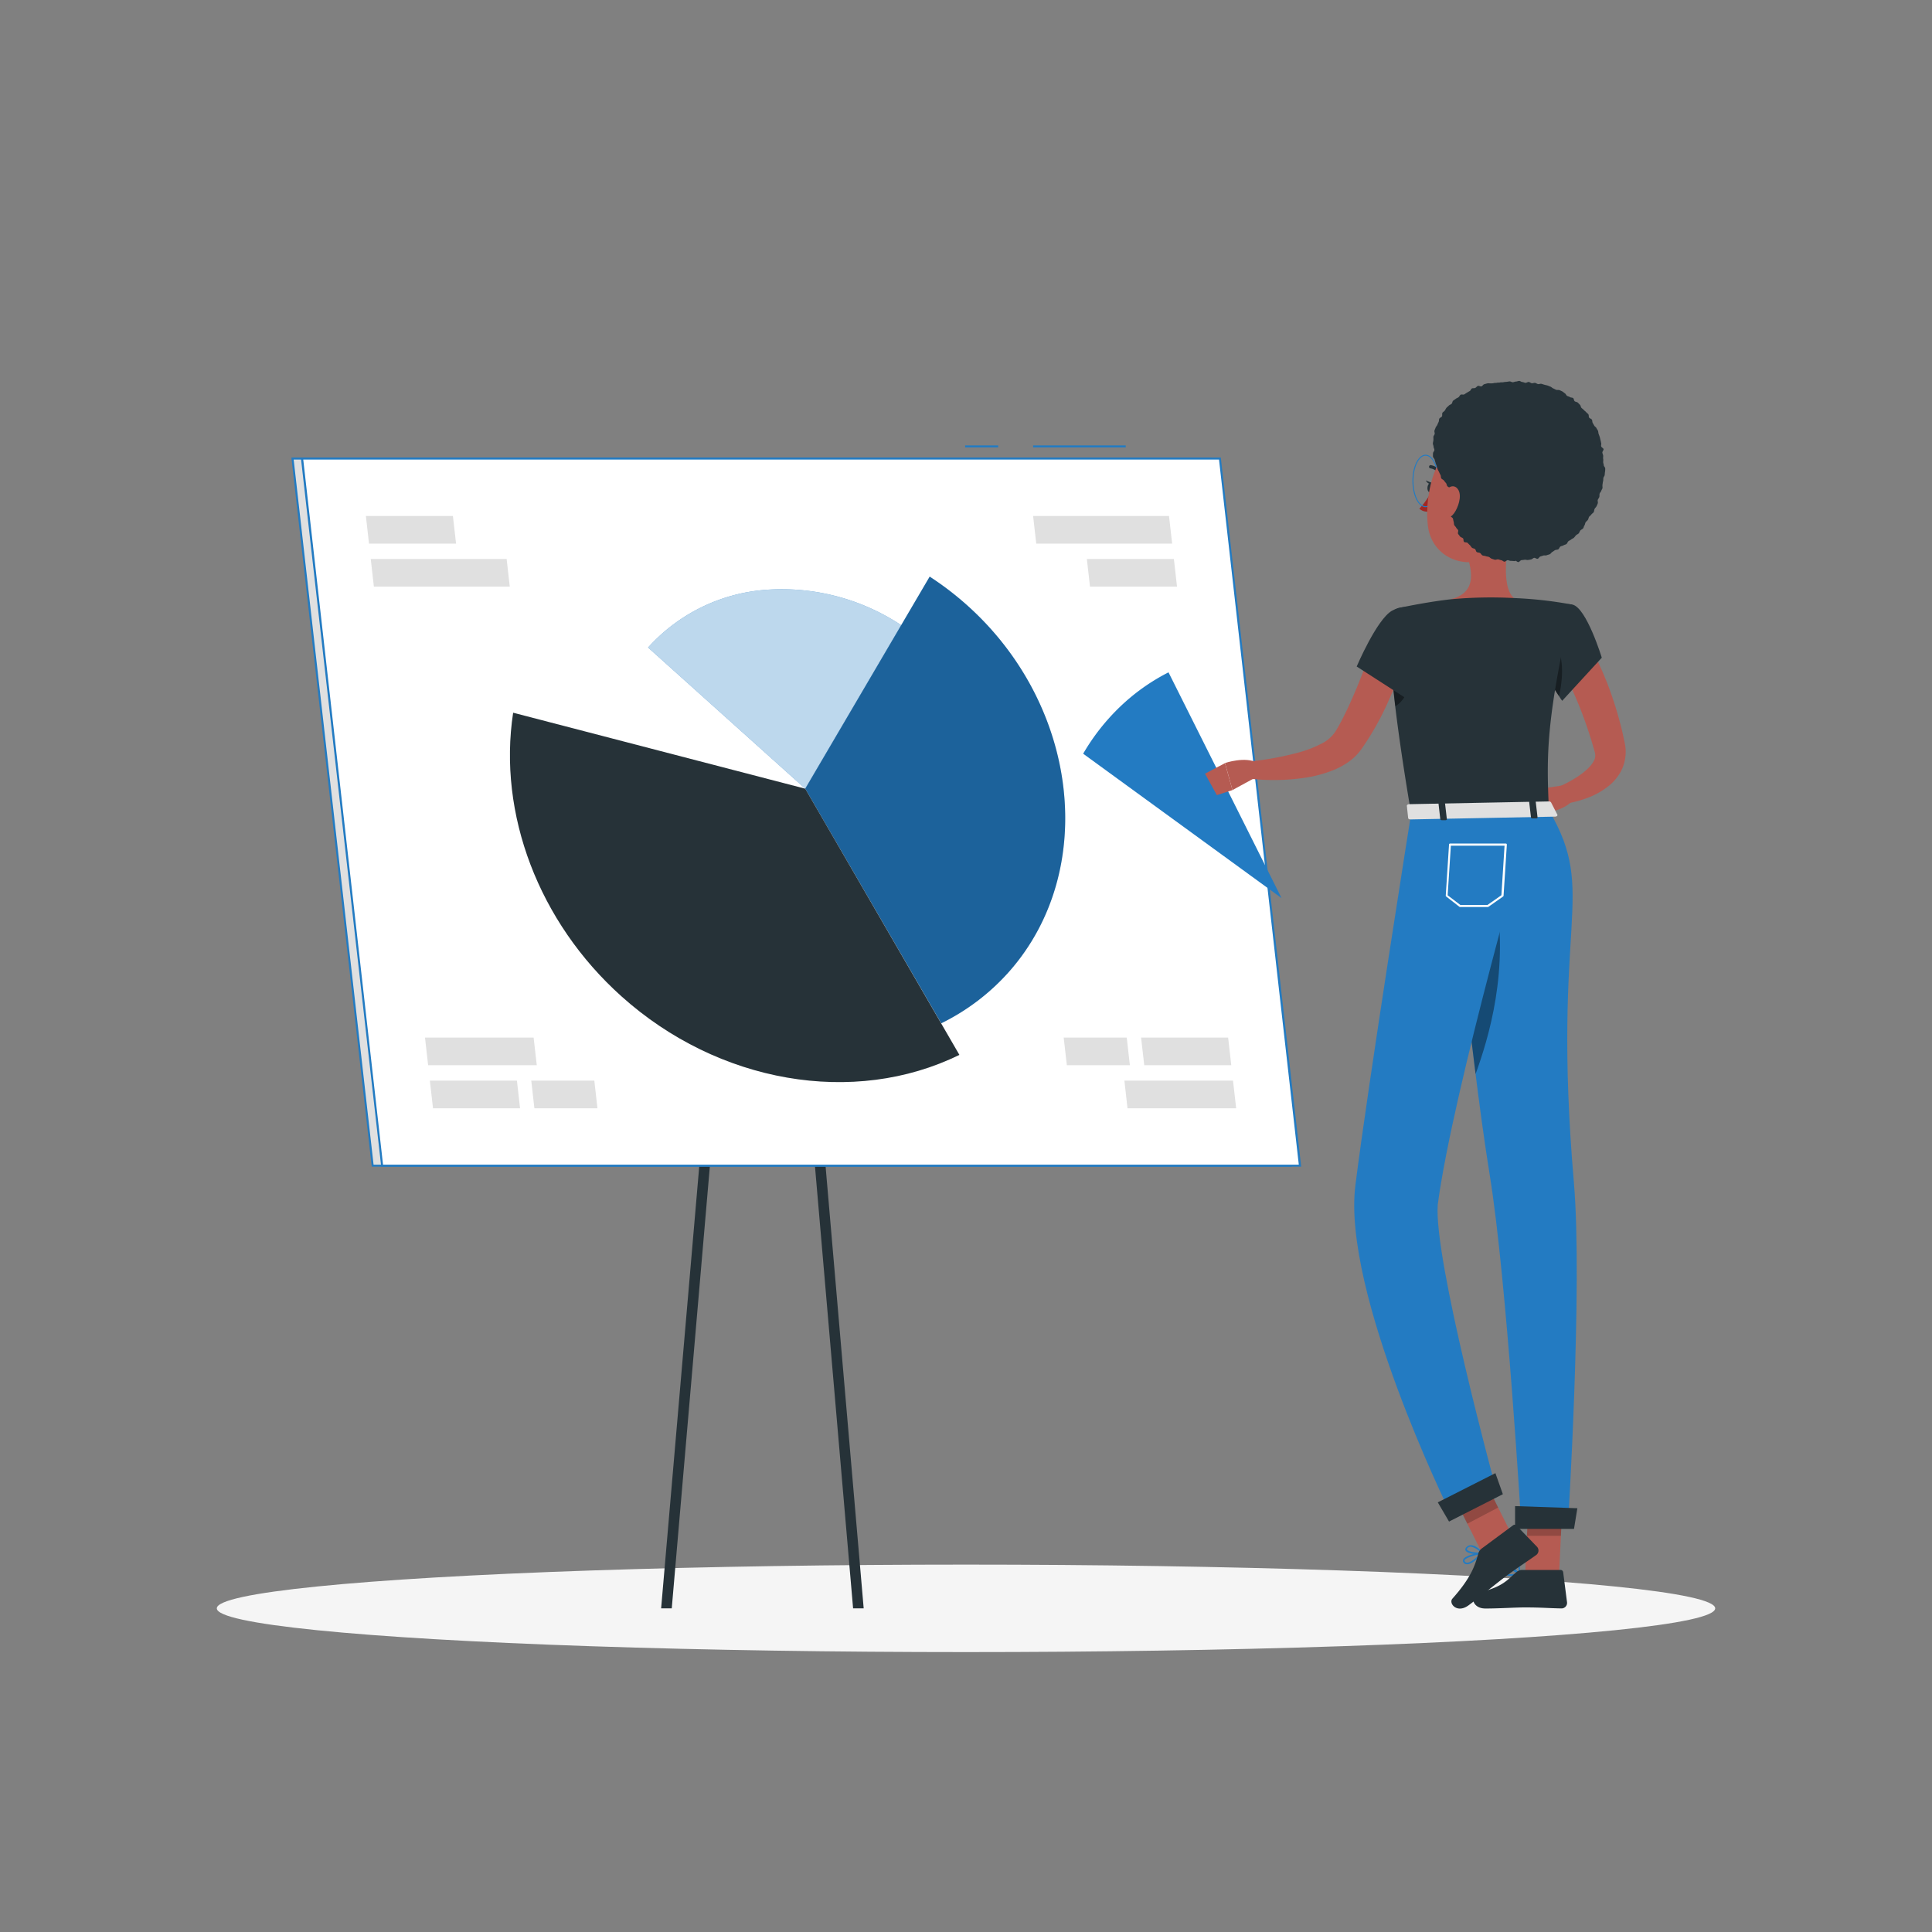<svg xmlns="http://www.w3.org/2000/svg" viewBox="0 0 500 500"><rect x="0" y="0" width="500" height="500" fill="#808080" stroke="none"/><g id="freepik--Shadow--inject-417"><ellipse id="freepik--path--inject-417" cx="250" cy="416.24" rx="193.89" ry="11.32" style="fill:#f5f5f5"></ellipse></g><g id="freepik--Chart--inject-417"><polygon points="171.1 416.24 173.85 416.24 191.61 210.18 188.87 210.18 171.1 416.24" style="fill:#263238"></polygon><polygon points="223.52 416.24 220.78 416.24 203.01 210.18 205.76 210.18 223.52 416.24" style="fill:#263238"></polygon><polygon points="96.45 301.68 334.01 301.68 313.26 118.67 75.7 118.67 96.45 301.68" style="fill:#e0e0e0"></polygon><path d="M334.3,301.94H96.21L75.41,118.41H313.5Zm-237.62-.52h237L313,118.93H76Z" style="fill:#237BC2"></path><rect x="249.77" y="115.27" width="8.56" height="0.52" style="fill:#237BC2"></rect><rect x="267.37" y="115.27" width="23.97" height="0.52" style="fill:#237BC2"></rect><polygon points="98.89 301.68 336.45 301.68 315.71 118.67 78.15 118.67 98.89 301.68" style="fill:#fff"></polygon><path d="M336.75,301.94H98.66L77.86,118.41H315.94Zm-237.62-.52h237L315.48,118.93h-237Z" style="fill:#237BC2"></path><path d="M208.39,204.11l24.84-42.32a56,56,0,0,0-35.17-9.14,45.57,45.57,0,0,0-30.34,14.93Z" style="fill:#237BC2"></path><path d="M208.39,204.11l24.84-42.32a56,56,0,0,0-35.17-9.14,45.57,45.57,0,0,0-30.34,14.93Z" style="fill:#fff;opacity:0.7"></path><path d="M208.39,204.11l35.2,60.72a57,57,0,0,0,17.55-13.35c23-26,18.19-68.75-10.74-94.74a79,79,0,0,0-9.8-7.51Z" style="fill:#237BC2"></path><path d="M208.39,204.11l35.2,60.72a57,57,0,0,0,17.55-13.35c23-26,18.19-68.75-10.74-94.74a79,79,0,0,0-9.8-7.51Z" style="opacity:0.2"></path><path d="M208.39,204.11,132.8,184.45c-4,26.18,6.64,54.2,28,73.37C185.85,280.34,221,286.41,248.29,273Z" style="fill:#263238"></path><polygon points="268.18 140.69 303.35 140.69 302.54 133.53 267.37 133.53 268.18 140.69" style="fill:#e0e0e0"></polygon><polygon points="282.09 151.83 304.61 151.83 303.8 144.67 281.28 144.67 282.09 151.83" style="fill:#e0e0e0"></polygon><polygon points="290.99 279.66 319.1 279.66 319.92 286.82 291.8 286.82 290.99 279.66" style="fill:#e0e0e0"></polygon><polygon points="295.31 268.52 317.84 268.52 318.65 275.68 296.13 275.68 295.31 268.52" style="fill:#e0e0e0"></polygon><polygon points="275.28 268.52 291.6 268.52 292.41 275.68 276.1 275.68 275.28 268.52" style="fill:#e0e0e0"></polygon><polygon points="131.12 144.67 95.95 144.67 96.76 151.83 131.93 151.83 131.12 144.67" style="fill:#e0e0e0"></polygon><polygon points="117.21 133.53 94.69 133.53 95.5 140.69 118.03 140.69 117.21 133.53" style="fill:#e0e0e0"></polygon><polygon points="138.92 275.68 110.8 275.68 109.99 268.52 138.1 268.52 138.92 275.68" style="fill:#e0e0e0"></polygon><polygon points="134.59 286.82 112.06 286.82 111.25 279.66 133.78 279.66 134.59 286.82" style="fill:#e0e0e0"></polygon><polygon points="154.62 286.82 138.3 286.82 137.49 279.66 153.81 279.66 154.62 286.82" style="fill:#e0e0e0"></polygon></g><g id="freepik--Character--inject-417"><path d="M410.29,165.25c.35.56.6,1,.88,1.47s.53.93.78,1.4c.5.93,1,1.87,1.43,2.81.93,1.89,1.74,3.81,2.52,5.74a96.4,96.4,0,0,1,3.75,11.89c.26,1,.46,2,.68,3l.16.76c0,.1.06.3.09.49l.08.56a10.05,10.05,0,0,1,0,2.33,10.55,10.55,0,0,1-1.44,4.4,12.56,12.56,0,0,1-2.68,3.13,19.78,19.78,0,0,1-6.15,3.42,26.1,26.1,0,0,1-3.14.93,26.64,26.64,0,0,1-3.24.57l-1-4.33c3.28-1.46,6.77-3.46,8.64-5.68a5.92,5.92,0,0,0,1-1.58,2.8,2.8,0,0,0,.19-1.3,3.33,3.33,0,0,0-.12-.65l-.32-1.1c-.27-.92-.52-1.84-.83-2.75-1.14-3.65-2.47-7.23-4-10.73-.74-1.76-1.54-3.48-2.35-5.19-.42-.85-.84-1.69-1.28-2.51l-.66-1.22-.62-1.12Z" style="fill:#b55b52"></path><path d="M404.72,203.22l-7.14,1.06,3.55,5.85s5.07-.83,6.65-4.13Z" style="fill:#b55b52"></path><polygon points="392.65 206.79 395.01 212.11 401.13 210.13 397.58 204.28 392.65 206.79" style="fill:#b55b52"></polygon><path d="M391,407.83a11.14,11.14,0,0,0,2.32-.31.21.21,0,0,0,.16-.17.2.2,0,0,0-.09-.21c-.29-.2-2.94-1.92-4-1.46a.75.75,0,0,0-.43.59,1.17,1.17,0,0,0,.33,1.1A2.5,2.5,0,0,0,391,407.83Zm1.74-.61c-1.53.3-2.68.25-3.12-.15a.78.78,0,0,1-.2-.74.29.29,0,0,1,.17-.27C390.13,405.81,391.66,406.56,392.74,407.22Z" style="fill:#237BC2"></path><path d="M393.27,407.52a.2.2,0,0,0,.11,0,.23.23,0,0,0,.11-.18c0-.1,0-2.63-.92-3.48a1.06,1.06,0,0,0-.88-.27.74.74,0,0,0-.71.58c-.21,1,1.36,2.88,2.19,3.35A.19.19,0,0,0,393.27,407.52ZM391.83,404a.69.69,0,0,1,.46.18,4.7,4.7,0,0,1,.77,2.77c-.82-.67-1.8-2.09-1.67-2.69,0-.1.08-.22.35-.25Z" style="fill:#237BC2"></path><path d="M383.74,402a.22.22,0,0,0,0-.21.21.21,0,0,0-.22-.1c-.43.07-4.16.75-4.83,1.84a.25.25,0,0,0,0,.07.67.67,0,0,0,0,.66,1.08,1.08,0,0,0,.88.57c1.27.11,3.14-1.71,4.15-2.8C383.73,402.05,383.74,402,383.74,402Zm-4.68,1.73c.38-.6,2.39-1.19,3.92-1.51-1.41,1.44-2.64,2.26-3.35,2.2a.71.71,0,0,1-.58-.39.27.27,0,0,1,0-.26S379.05,403.77,379.06,403.76Z" style="fill:#237BC2"></path><path d="M383.74,402l0,0a.2.2,0,0,0,0-.21c-.06-.07-1.57-1.83-3-1.89a1.52,1.52,0,0,0-1.14.42c-.45.39-.41.73-.31.94.43.89,3.2,1.14,4.33.88A.26.26,0,0,0,383.74,402Zm-4.06-1.23a1.3,1.3,0,0,1,.17-.19,1.1,1.1,0,0,1,.85-.3,4.54,4.54,0,0,1,2.45,1.47c-1.24.14-3.24-.19-3.5-.73A.26.26,0,0,1,379.68,400.8Z" style="fill:#237BC2"></path><path d="M391.31,134.74c-1,5.22-3.23,16.62.44,20,0,0-1.39,5.31-11.08,5.5-10.65.21-5.12-5.18-5.12-5.18,5.8-1.5,5.63-5.81,4.59-9.83Z" style="fill:#b55b52"></path><path d="M372.93,123.19a.45.45,0,0,0,.19,0,.43.43,0,0,0,.18-.56,4.08,4.08,0,0,0-3-2.25.42.42,0,0,0-.46.38.4.4,0,0,0,.36.45h0a3.26,3.26,0,0,1,2.39,1.81A.41.41,0,0,0,372.93,123.19Z" style="fill:#263238"></path><path d="M370.33,127.42a19.06,19.06,0,0,1-3,4.23,3,3,0,0,0,2.46.73Z" style="fill:#a02724"></path><path d="M368.94,131.26c-1.87,0-3.4-3-3.4-6.79s1.53-6.79,3.4-6.79,3.41,3,3.41,6.79S370.82,131.26,368.94,131.26Zm0-13.33c-1.73,0-3.15,2.94-3.15,6.54s1.42,6.54,3.15,6.54,3.16-2.93,3.16-6.54S370.68,117.93,368.94,117.93Z" style="fill:#237BC2"></path><path d="M371.11,126.28c-.09.7-.53,1.23-1,1.18s-.76-.65-.68-1.36.52-1.23,1-1.19S371.19,125.57,371.11,126.28Z" style="fill:#263238"></path><path d="M370.62,125l-1.63-.67S369.7,125.72,370.62,125Z" style="fill:#263238"></path><polygon points="392.02 398.75 383.88 402.57 374.99 384.82 383.13 381 392.02 398.75" style="fill:#b55b52"></polygon><polygon points="403.49 407.31 394.71 407.31 395.68 386.98 404.46 386.98 403.49 407.31" style="fill:#b55b52"></polygon><path d="M394,406.3h9.86a.68.68,0,0,1,.69.6l1,7.8a1.44,1.44,0,0,1-1.43,1.56c-3.44-.06-5.1-.26-9.43-.26-2.67,0-6.57.28-10.26.28s-3.83-3.65-2.29-4c6.9-1.48,8-3.52,10.36-5.46A2.33,2.33,0,0,1,394,406.3Z" style="fill:#263238"></path><path d="M383.46,400.76l8.1-6a.67.67,0,0,1,.91.05l5.35,5.54a1.44,1.44,0,0,1-.27,2.1c-2.86,2.05-4.33,2.9-7.89,5.54-2.19,1.63-6.56,5.22-9.59,7.46s-5.25-.53-4.18-1.73c4.81-5.38,5.88-8.66,6.68-11.62A2.42,2.42,0,0,1,383.46,400.76Z" style="fill:#263238"></path><polygon points="375 384.83 379.75 394.33 387.72 390.15 383.14 381 375 384.83" style="opacity:0.2"></polygon><polygon points="404.46 386.99 395.68 386.99 395.18 397.47 403.96 397.47 404.46 386.99" style="opacity:0.2"></polygon><path d="M406.91,156.46c3.66.72,7.63,13.75,7.63,13.75l-10.25,11.16s-8.64-12.14-6.92-16.7C399.16,159.92,402.6,155.6,406.91,156.46Z" style="fill:#263238"></path><path d="M401.18,164.91c-1.86-1.65-3.1-1.12-3.95.24-.81,3.91,4.21,12,6.23,15C404.36,176.46,405.37,168.66,401.18,164.91Z" style="opacity:0.4"></path><path d="M360,159.48c-.67,3.84-.81,15.53,5.19,51l35.68-.7c-.68-14.49-.75-23.43,6-53.31a104.64,104.64,0,0,0-15.16-1.7,113,113,0,0,0-16.2.32c-5.19.57-10.88,1.7-13.45,2.24A2.64,2.64,0,0,0,360,159.48Z" style="fill:#263238"></path><path d="M395.05,126.32c-1.55,8.59-2,12.25-6.91,16.23-7.35,6-17.55,2.36-18.6-6.48-.94-8,1.76-20.67,10.62-23.23A11.72,11.72,0,0,1,395.05,126.32Z" style="fill:#b55b52"></path><path d="M371,115.58c0-.27-.19-.56-.17-.83s.1-.55.13-.82,0-.56,0-.84.27-.51.33-.78-.13-.6-.05-.87.21-.52.3-.78.34-.46.44-.72.22-.51.34-.76.05-.59.18-.84.53-.33.67-.57,0-.68.12-.91.45-.37.61-.59.27-.51.44-.72.42-.37.61-.58.52-.27.72-.46.18-.61.39-.8.47-.31.68-.49.51-.25.73-.42.32-.5.55-.65.7.06.94-.09.45-.3.69-.44.46-.29.71-.41.33-.58.59-.69.59,0,.85-.13.43-.43.69-.52.65.2.91.12.44-.48.71-.55.54-.16.81-.22.57,0,.85,0,.55,0,.83-.08.54,0,.81-.08.55,0,.82-.08.55,0,.82-.06.54-.08.82-.1.54-.1.82-.11.56.22.83.21.55-.18.82-.18.56-.16.83-.16.54.28.82.29.53.19.8.21.58-.26.85-.23.52.29.79.33.57-.13.84-.09.51.26.78.31.59-.13.85-.07.53.17.79.24.54.12.8.2.51.21.77.3.46.35.71.45.49.24.74.35.61,0,.85.09.52.21.76.34.43.35.67.49.33.5.56.65.53.17.75.33.62.09.83.26.19.64.4.81.58.16.79.35.38.39.58.58.19.57.37.77.43.34.61.55.43.35.6.56.43.36.59.58.05.63.2.85.57.29.71.53.07.58.2.82.28.47.4.71.46.39.57.64.31.47.41.72.07.56.17.82.2.51.28.77.12.54.2.8.11.54.18.8-.09.58,0,.85.57.44.61.71-.35.61-.31.89.18.52.21.79-.06.55,0,.82,0,.54,0,.82.14.54.15.82.38.56.38.84,0,.57-.05.85-.06.56-.09.84-.3.53-.34.8,0,.56-.08.84-.09.55-.14.82,0,.58,0,.85-.25.51-.32.78-.35.48-.43.75,0,.58-.08.85-.29.48-.39.74.08.63,0,.89-.21.52-.33.77-.38.45-.5.7-.1.58-.23.82-.47.38-.61.62-.45.38-.59.62-.16.55-.32.78-.41.39-.57.62-.14.59-.31.81-.18.57-.36.78-.51.31-.69.52-.24.54-.43.75-.5.3-.69.49-.35.45-.55.64-.51.28-.72.46-.5.28-.71.45-.28.55-.5.72-.56.19-.79.35-.56.15-.79.31-.3.57-.54.71-.59.09-.84.22-.45.33-.7.46-.39.46-.65.58-.54.16-.8.27-.6,0-.87.08l-.79.25c-.26.09-.42.52-.69.59s-.66-.3-.93-.24-.49.35-.76.41-.55.1-.82.14-.57-.1-.85-.06-.54.08-.82.1-.53.49-.81.5-.55-.35-.83-.35c0,0,0,.1,0,.1-.36,0-.72-.06-1.09-.06s-.55-.17-.83-.18-.59.42-.87.39-.52-.34-.8-.38-.53-.17-.8-.22-.62.16-.89.09-.53-.18-.8-.26-.47-.36-.73-.46-.57-.09-.82-.2-.59-.07-.84-.2-.38-.48-.63-.62-.59-.09-.83-.24-.25-.63-.48-.79-.57-.16-.78-.34-.33-.47-.54-.66-.38-.38-.58-.58-.74-.07-.93-.28-.07-.67-.25-.89-.59-.25-.76-.48-.35-.44-.51-.68.1-.7,0-.95-.39-.41-.51-.67-.39-.43-.5-.69-.06-.57-.15-.84-.1-.54-.18-.81-.57-.43-.63-.71.11-.6.06-.87-.26-.54-.29-.82.37-.58.35-.87-.05-.54-.05-.82-.38-.52-.4-.76,0-.51-.05-.75.06-.52.06-.77a5,5,0,0,1,0-.77c0-.23.16-.46.24-.73-.22-.19-.51-.3-.71-.49s-.19-.62-.38-.83-.36-.43-.53-.66-.53-.32-.68-.56-.07-.62-.21-.87-.25-.49-.37-.75-.27-.49-.37-.76-.17-.53-.25-.81-.23-.52-.29-.8-.18-.53-.23-.82-.39-.52-.43-.81,0-.58,0-.87.37-.59.36-.88S371,115.87,371,115.58Z" style="fill:#263238"></path><path d="M373.92,127.53c-.9,2,.34,2.39.19,3.82-.33,3.14,1.12,3,2.24,1.43,1-1.43,2-4.26,1.11-5.92S374.72,125.71,373.92,127.53Z" style="fill:#b55b52"></path><path d="M374.63,210.28s5.45,60.1,10.93,93.93c4.43,27.32,8.18,91.23,8.18,91.23h12s3.91-62.38,1.58-89.44c-5.88-68.48,6.33-74.31-6.4-96.23Z" style="fill:#237BC2"></path><path d="M386.81,230.38c-3.12,4.58-7.28,9.86-8.63,15.45,1.08,10.14,2.34,21.35,3.7,32.13C385.17,268.89,390.81,250.77,386.81,230.38Z" style="opacity:0.4"></path><path d="M365.21,210.47s-11.11,69.72-14.44,96.31C347.31,334.45,375,390.83,375,390.83l11.89-6.55s-15.89-58.43-14.8-72.52c3.89-29.61,24.72-101.91,24.72-101.91Z" style="fill:#237BC2"></path><path d="M385.08,234.74h-7.22a.25.25,0,0,1-.16-.06L374.26,232a.28.28,0,0,1-.1-.23l.85-13.22a.26.26,0,0,1,.26-.24H389.7a.28.28,0,0,1,.2.08.37.37,0,0,1,.07.2l-.85,13.22a.31.31,0,0,1-.11.2l-3.78,2.65A.3.3,0,0,1,385.08,234.74Zm-7.13-.53h7l3.61-2.53.82-12.82h-13.9l-.83,12.84Z" style="fill:#fff"></path><polygon points="375.01 393.78 388.94 386.7 387.01 381.25 372.1 388.81 375.01 393.78" style="fill:#263238"></polygon><polygon points="392.1 395.68 407.35 395.68 408.22 390.33 392.1 389.78 392.1 395.68" style="fill:#263238"></polygon><path d="M401.42,207.67l1.62,3.16c.13.24-.16.5-.57.51l-37.43.73c-.32,0-.59-.15-.61-.35l-.34-3.18c0-.22.26-.41.61-.42l36.13-.71A.65.65,0,0,1,401.42,207.67Z" style="fill:#e0e0e0"></path><path d="M396.59,211.8l1,0c.2,0,.34-.11.33-.23l-.48-4.13c0-.12-.18-.22-.37-.22l-1,0c-.19,0-.34.11-.33.23l.48,4.13C396.22,211.71,396.39,211.8,396.59,211.8Z" style="fill:#263238"></path><path d="M373.13,212.26l1,0c.19,0,.34-.11.32-.23l-.48-4.13c0-.12-.18-.22-.37-.22l-1,0c-.19,0-.34.11-.32.23l.47,4.13C372.77,212.17,372.94,212.26,373.13,212.26Z" style="fill:#263238"></path><path d="M360.51,177.39c.17,1.66.37,3.44.6,5.38,4.38-2.57,4.42-9.92,5.47-13.3C364.61,169.77,359.93,170.74,360.51,177.39Z" style="opacity:0.4"></path><path d="M364.45,168a112.32,112.32,0,0,1-5.06,13.29A72.63,72.63,0,0,1,352.24,194a14,14,0,0,1-3.38,3.28,19.67,19.67,0,0,1-3.72,2,32.45,32.45,0,0,1-7.4,2,55.31,55.31,0,0,1-14.42.23l.11-4.44a78.94,78.94,0,0,0,12.88-2.39,29.68,29.68,0,0,0,5.65-2.21,9.12,9.12,0,0,0,3.59-3.07c1.09-1.75,2.07-3.66,3-5.6s1.81-4,2.66-6c1.66-4.07,3.24-8.33,4.64-12.43Z" style="fill:#b55b52"></path><path d="M360.24,158.06c-3.93,2.21-9.13,14.43-9.13,14.43l13,8.38s7.55-11.53,6.62-18.24C370,157.64,364.33,155.75,360.24,158.06Z" style="fill:#263238"></path><path d="M325.06,201.15l-6.1,3.32-1.93-7s5.28-1.8,8.35-.05Z" style="fill:#b55b52"></path><path d="M331.66,232.43,302.41,174a52.41,52.41,0,0,0-12.47,8.84,55.29,55.29,0,0,0-9.62,12.22Z" style="fill:#237BC2"></path><polygon points="314.92 205.78 311.86 200.22 317.03 197.5 318.96 204.47 314.92 205.78" style="fill:#b55b52"></polygon></g></svg>